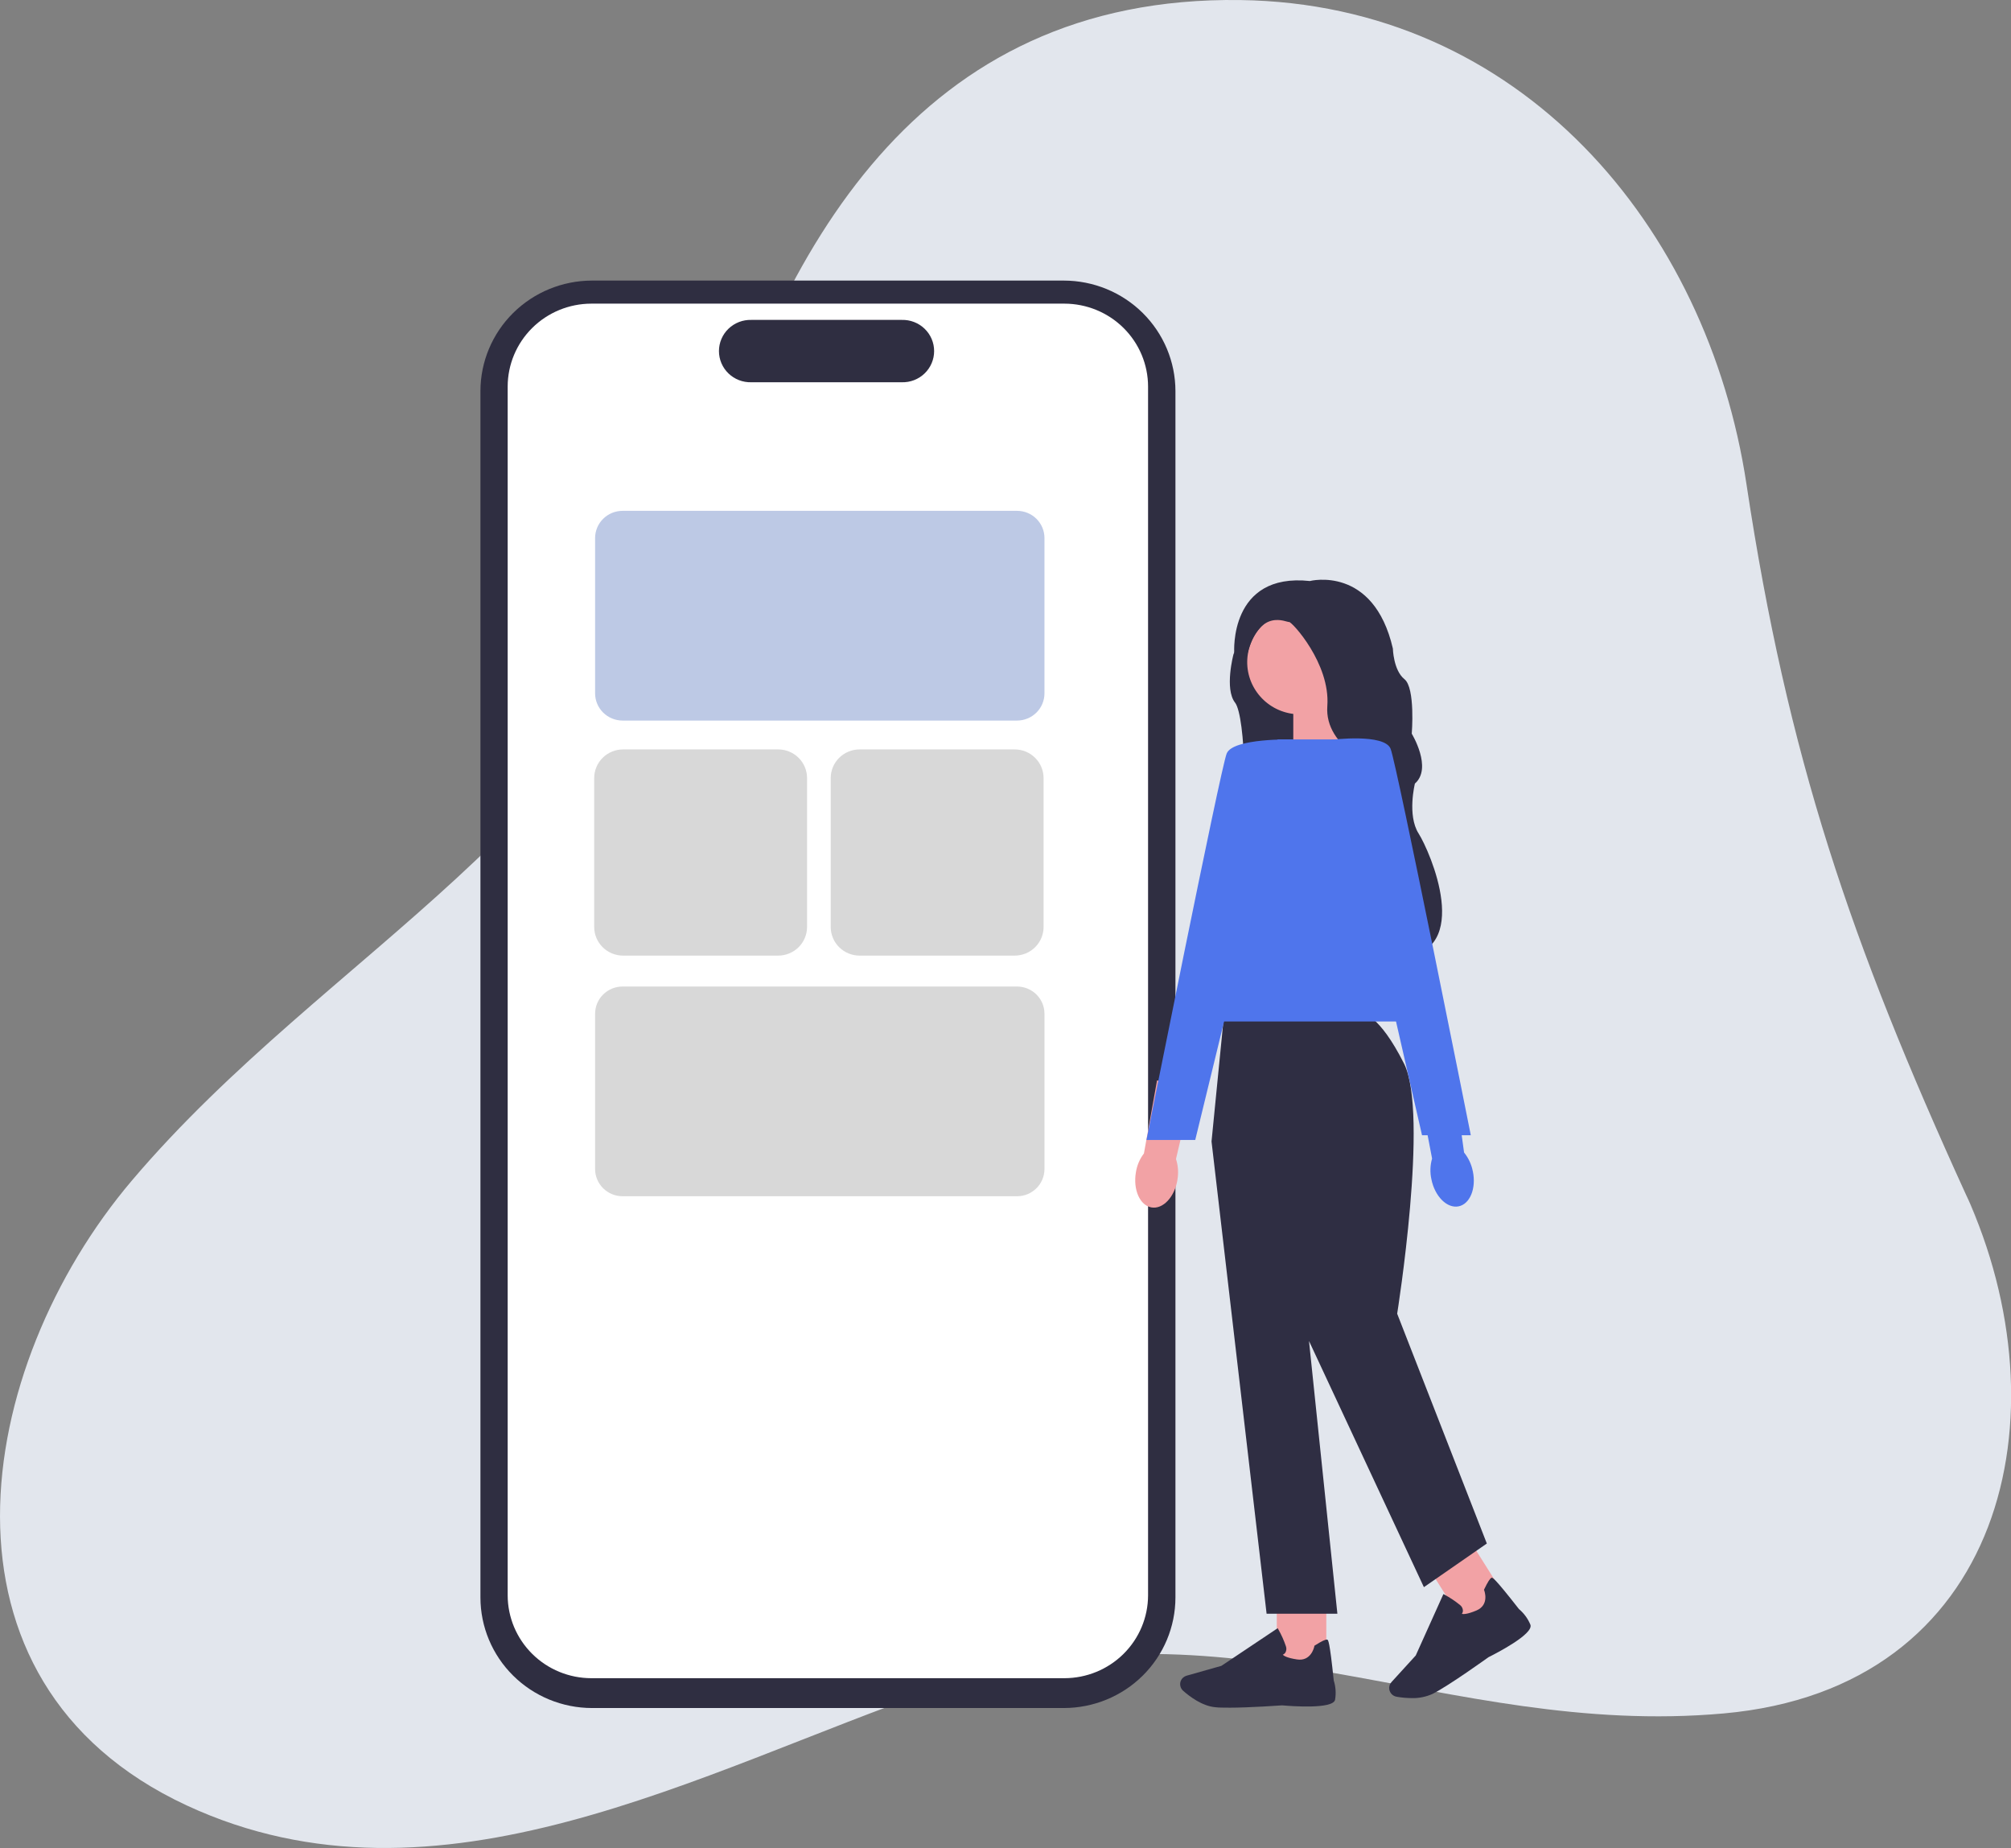 <svg width="271" height="249" viewBox="0 0 271 249" fill="none" xmlns="http://www.w3.org/2000/svg">
<rect x="0" y="0" width="271" height="249" fill="#808080" stroke="none"/>
<g clip-path="url(#clip0_4199_241)">
<path d="M264.903 160.896C249.41 126.958 240.906 102.047 235.354 65.249C230.101 30.427 204.887 0.524 167.127 0.006C123.64 -0.581 105.001 33.511 94.617 69.533C82.592 111.238 44.163 127.971 17.798 159.033C-3.585 184.215 -10.728 226.574 25.151 243.254C59.041 258.999 94.531 238.524 126.257 227.565C165.406 214.039 194.375 234.252 232.275 230.865C270.175 227.477 278.49 190.615 264.913 160.896C258.232 146.262 271.596 175.53 264.903 160.896Z" fill="#E2E6ED"/>
<path d="M143.37 230.135H79.765C75.781 230.128 71.963 228.557 69.147 225.766C66.331 222.975 64.747 219.191 64.743 215.245V52.695C64.747 48.748 66.332 44.964 69.149 42.172C71.966 39.381 75.786 37.81 79.771 37.805H143.37C147.355 37.81 151.176 39.38 153.994 42.171C156.812 44.963 158.397 48.748 158.401 52.695V215.245C158.397 219.193 156.812 222.978 153.994 225.769C151.176 228.561 147.355 230.131 143.37 230.135Z" fill="#2F2E41"/>
<path d="M143.436 226.116H79.691C76.701 226.113 73.835 224.935 71.721 222.84C69.607 220.746 68.417 217.907 68.414 214.945V52.083C68.417 49.121 69.607 46.282 71.721 44.188C73.835 42.093 76.701 40.916 79.691 40.912H143.436C146.425 40.916 149.292 42.093 151.406 44.188C153.52 46.282 154.709 49.121 154.712 52.083V214.945C154.709 217.907 153.52 220.746 151.406 222.84C149.292 224.935 146.425 226.113 143.436 226.116Z" fill="white"/>
<path d="M121.524 51.505H101.243C100.677 51.52 100.113 51.423 99.585 51.219C99.056 51.015 98.575 50.708 98.169 50.316C97.762 49.925 97.439 49.456 97.219 48.939C96.998 48.422 96.885 47.866 96.885 47.304C96.885 46.743 96.998 46.187 97.219 45.669C97.439 45.152 97.762 44.684 98.169 44.292C98.575 43.901 99.056 43.594 99.585 43.389C100.113 43.185 100.677 43.088 101.243 43.103H121.524C122.09 43.088 122.655 43.185 123.183 43.389C123.711 43.594 124.192 43.901 124.598 44.292C125.005 44.684 125.328 45.152 125.548 45.669C125.769 46.187 125.882 46.743 125.882 47.304C125.882 47.866 125.769 48.422 125.548 48.939C125.328 49.456 125.005 49.925 124.598 50.316C124.192 50.708 123.711 51.015 123.183 51.219C122.655 51.423 122.09 51.52 121.524 51.505Z" fill="#2F2E41"/>
<path d="M137.055 97.087H83.895C82.914 97.085 81.974 96.698 81.28 96.011C80.586 95.324 80.196 94.393 80.194 93.421V72.492C80.196 71.52 80.587 70.589 81.28 69.903C81.974 69.216 82.914 68.83 83.895 68.829H137.055C138.035 68.83 138.975 69.216 139.668 69.903C140.362 70.589 140.751 71.52 140.752 72.492V93.421C140.751 94.393 140.362 95.324 139.669 96.011C138.976 96.698 138.036 97.085 137.055 97.087Z" fill="#BDC9E5"/>
<path d="M137.055 161.18H83.895C82.914 161.178 81.974 160.791 81.28 160.104C80.586 159.417 80.196 158.486 80.194 157.514V136.585C80.196 135.613 80.587 134.682 81.28 133.996C81.974 133.309 82.914 132.923 83.895 132.922H137.055C138.035 132.923 138.975 133.309 139.668 133.996C140.362 134.682 140.751 135.613 140.752 136.585V157.514C140.751 158.486 140.362 159.417 139.669 160.104C138.976 160.791 138.036 161.178 137.055 161.18Z" fill="#D8D8D8"/>
<path d="M136.74 128.758H115.838C114.806 128.756 113.817 128.349 113.088 127.627C112.359 126.904 111.948 125.924 111.946 124.903V104.832C111.947 103.809 112.357 102.829 113.087 102.106C113.816 101.382 114.806 100.975 115.838 100.973H136.74C137.772 100.975 138.762 101.382 139.491 102.106C140.221 102.829 140.631 103.809 140.632 104.832V124.903C140.63 125.924 140.219 126.904 139.49 127.627C138.76 128.349 137.772 128.756 136.74 128.758Z" fill="#D8D8D8"/>
<path d="M104.867 128.758H83.965C82.933 128.756 81.944 128.349 81.215 127.627C80.486 126.904 80.075 125.924 80.073 124.903V104.832C80.074 103.809 80.484 102.829 81.214 102.106C81.943 101.382 82.933 100.975 83.965 100.973H104.867C105.899 100.975 106.888 101.382 107.618 102.106C108.348 102.829 108.758 103.809 108.759 104.832V124.903C108.757 125.924 108.346 126.904 107.617 127.627C106.887 128.349 105.899 128.756 104.867 128.758Z" fill="#D8D8D8"/>
<path d="M167.564 84.837L166.222 88.161C166.222 88.161 164.985 92.815 166.435 94.671C167.886 96.528 168.204 110.736 166.649 111.784C165.094 112.832 186.362 102.053 186.362 102.053C186.362 102.053 178.059 82.98 177.919 82.91C177.779 82.841 172.338 81.161 172.338 81.161L167.557 84.837H167.564Z" fill="#2F2E43"/>
<path d="M181.409 101.27L174.282 103.591V93.431H180.749L181.409 101.27Z" fill="#F2A2A5"/>
<path d="M158.675 158.957C158.289 161.284 156.721 162.954 155.169 162.686C153.617 162.418 152.68 160.312 153.068 157.982C153.207 157.048 153.581 156.164 154.155 155.411L155.921 145.57L160.727 146.568L158.474 156.163C158.769 157.065 158.835 158.024 158.665 158.957H158.675Z" fill="#F2A2A5"/>
<path d="M178.732 215.024H172.058V224.405H178.732V215.024Z" fill="#F2A2A5"/>
<path d="M165.556 230.085C164.855 230.085 164.23 230.085 163.759 230.025C161.987 229.864 160.294 228.566 159.443 227.815C159.255 227.65 159.123 227.432 159.066 227.189C159.009 226.947 159.029 226.693 159.124 226.463C159.194 226.298 159.3 226.151 159.436 226.032C159.571 225.913 159.731 225.827 159.905 225.778L164.594 224.452L172.176 219.381L172.266 219.533C172.679 220.26 173.021 221.024 173.289 221.816C173.338 221.954 173.358 222.1 173.346 222.246C173.334 222.392 173.29 222.534 173.219 222.662C173.132 222.791 173.009 222.892 172.865 222.952C173.002 223.094 173.432 223.385 174.758 223.584C176.693 223.9 177.104 221.901 177.117 221.819V221.753L177.174 221.715C178.095 221.127 178.662 220.859 178.857 220.916C178.978 220.951 179.176 221.014 179.733 226.422C180.001 227.264 180.062 228.157 179.912 229.027C179.628 230.321 173.917 229.876 172.775 229.775C172.74 229.775 168.466 230.091 165.537 230.091L165.556 230.085Z" fill="#2F2E43"/>
<path d="M198.225 207.806L192.552 211.31L197.571 219.283L203.244 215.779L198.225 207.806Z" fill="#F2A2A5"/>
<path d="M190.219 228.796C189.542 228.792 188.868 228.731 188.201 228.613C187.955 228.569 187.729 228.451 187.553 228.275C187.378 228.098 187.261 227.873 187.22 227.628C187.19 227.452 187.201 227.27 187.252 227.099C187.303 226.927 187.394 226.769 187.516 226.637L190.783 223.056L194.512 214.778L194.665 214.86C195.404 215.262 196.104 215.73 196.756 216.259C196.872 216.349 196.967 216.464 197.034 216.595C197.101 216.726 197.137 216.87 197.142 217.017C197.137 217.172 197.087 217.322 196.998 217.449C197.19 217.5 197.709 217.519 198.946 217.001C200.75 216.246 200.036 214.346 200.004 214.267L199.978 214.203L200.007 214.143C200.476 213.162 200.81 212.637 201.008 212.584C201.132 212.549 201.327 212.495 204.692 216.799C205.371 217.372 205.901 218.097 206.238 218.914C206.684 220.177 201.601 222.779 200.581 223.29C200.546 223.315 195.226 227.145 193.043 228.234C192.156 228.634 191.189 228.828 190.216 228.8L190.219 228.796Z" fill="#2F2E43"/>
<path d="M183.65 136.581H164.963L163.265 153.801L170.685 217.427H180.224L176.399 180.679L191.883 213.85L200.364 207.971L188.281 177.004C188.281 177.004 192.597 150.022 189.203 143.3C185.808 136.578 183.65 136.581 183.65 136.581Z" fill="#2F2E43"/>
<path d="M192.94 137.633H160.507L172.166 99.625H185.097L192.94 137.633Z" fill="#4F75EC"/>
<path d="M174.209 99.632C174.209 99.632 166.155 99.42 165.307 101.526C164.459 103.632 154.496 153.599 154.496 153.599H161.068L174.212 99.632H174.209Z" fill="#4F75EC"/>
<path d="M182.184 90.34C182.812 86.505 180.184 82.892 176.312 82.269C172.441 81.647 168.794 84.251 168.165 88.086C167.537 91.921 170.166 95.534 174.037 96.156C177.908 96.779 181.556 94.175 182.184 90.34Z" fill="#F2A2A5"/>
<path d="M176.545 78.279C176.545 78.279 185.093 76.11 187.701 87.378C187.701 87.378 187.771 90.318 189.259 91.508C190.748 92.698 190.247 98.858 190.247 98.858C190.247 98.858 193.074 103.477 190.671 105.577C190.671 105.577 189.61 109.845 191.165 112.295C192.721 114.746 198.585 128.221 188.832 129.029C188.832 129.029 183.885 126.071 186.219 117.252C188.552 108.434 185.935 103.562 185.935 103.562C185.935 103.562 178.445 100.872 178.869 95.132C179.293 89.392 174.066 83.735 173.718 83.807C173.371 83.88 169.689 81.777 168.064 88.227L166.324 87.934C166.324 87.934 165.591 77.098 176.545 78.288V78.279Z" fill="#2F2E43"/>
<path d="M198.481 157.827C198.955 160.138 198.085 162.247 196.543 162.544C195 162.841 193.355 161.199 192.893 158.888C192.69 157.966 192.722 157.009 192.986 156.103L191.108 146.284L195.959 145.523L197.295 155.285C197.893 156.025 198.299 156.899 198.477 157.83L198.481 157.827Z" fill="#4F75EC"/>
<path d="M179.452 99.676C179.452 99.676 186.547 98.785 187.395 100.885C188.243 102.985 198.203 152.961 198.203 152.961H191.631L179.449 99.676H179.452Z" fill="#4F75EC"/>
</g>
<defs>
<clipPath id="clip0_4199_241">
<rect width="271" height="249" fill="white"/>
</clipPath>
</defs>
</svg>
